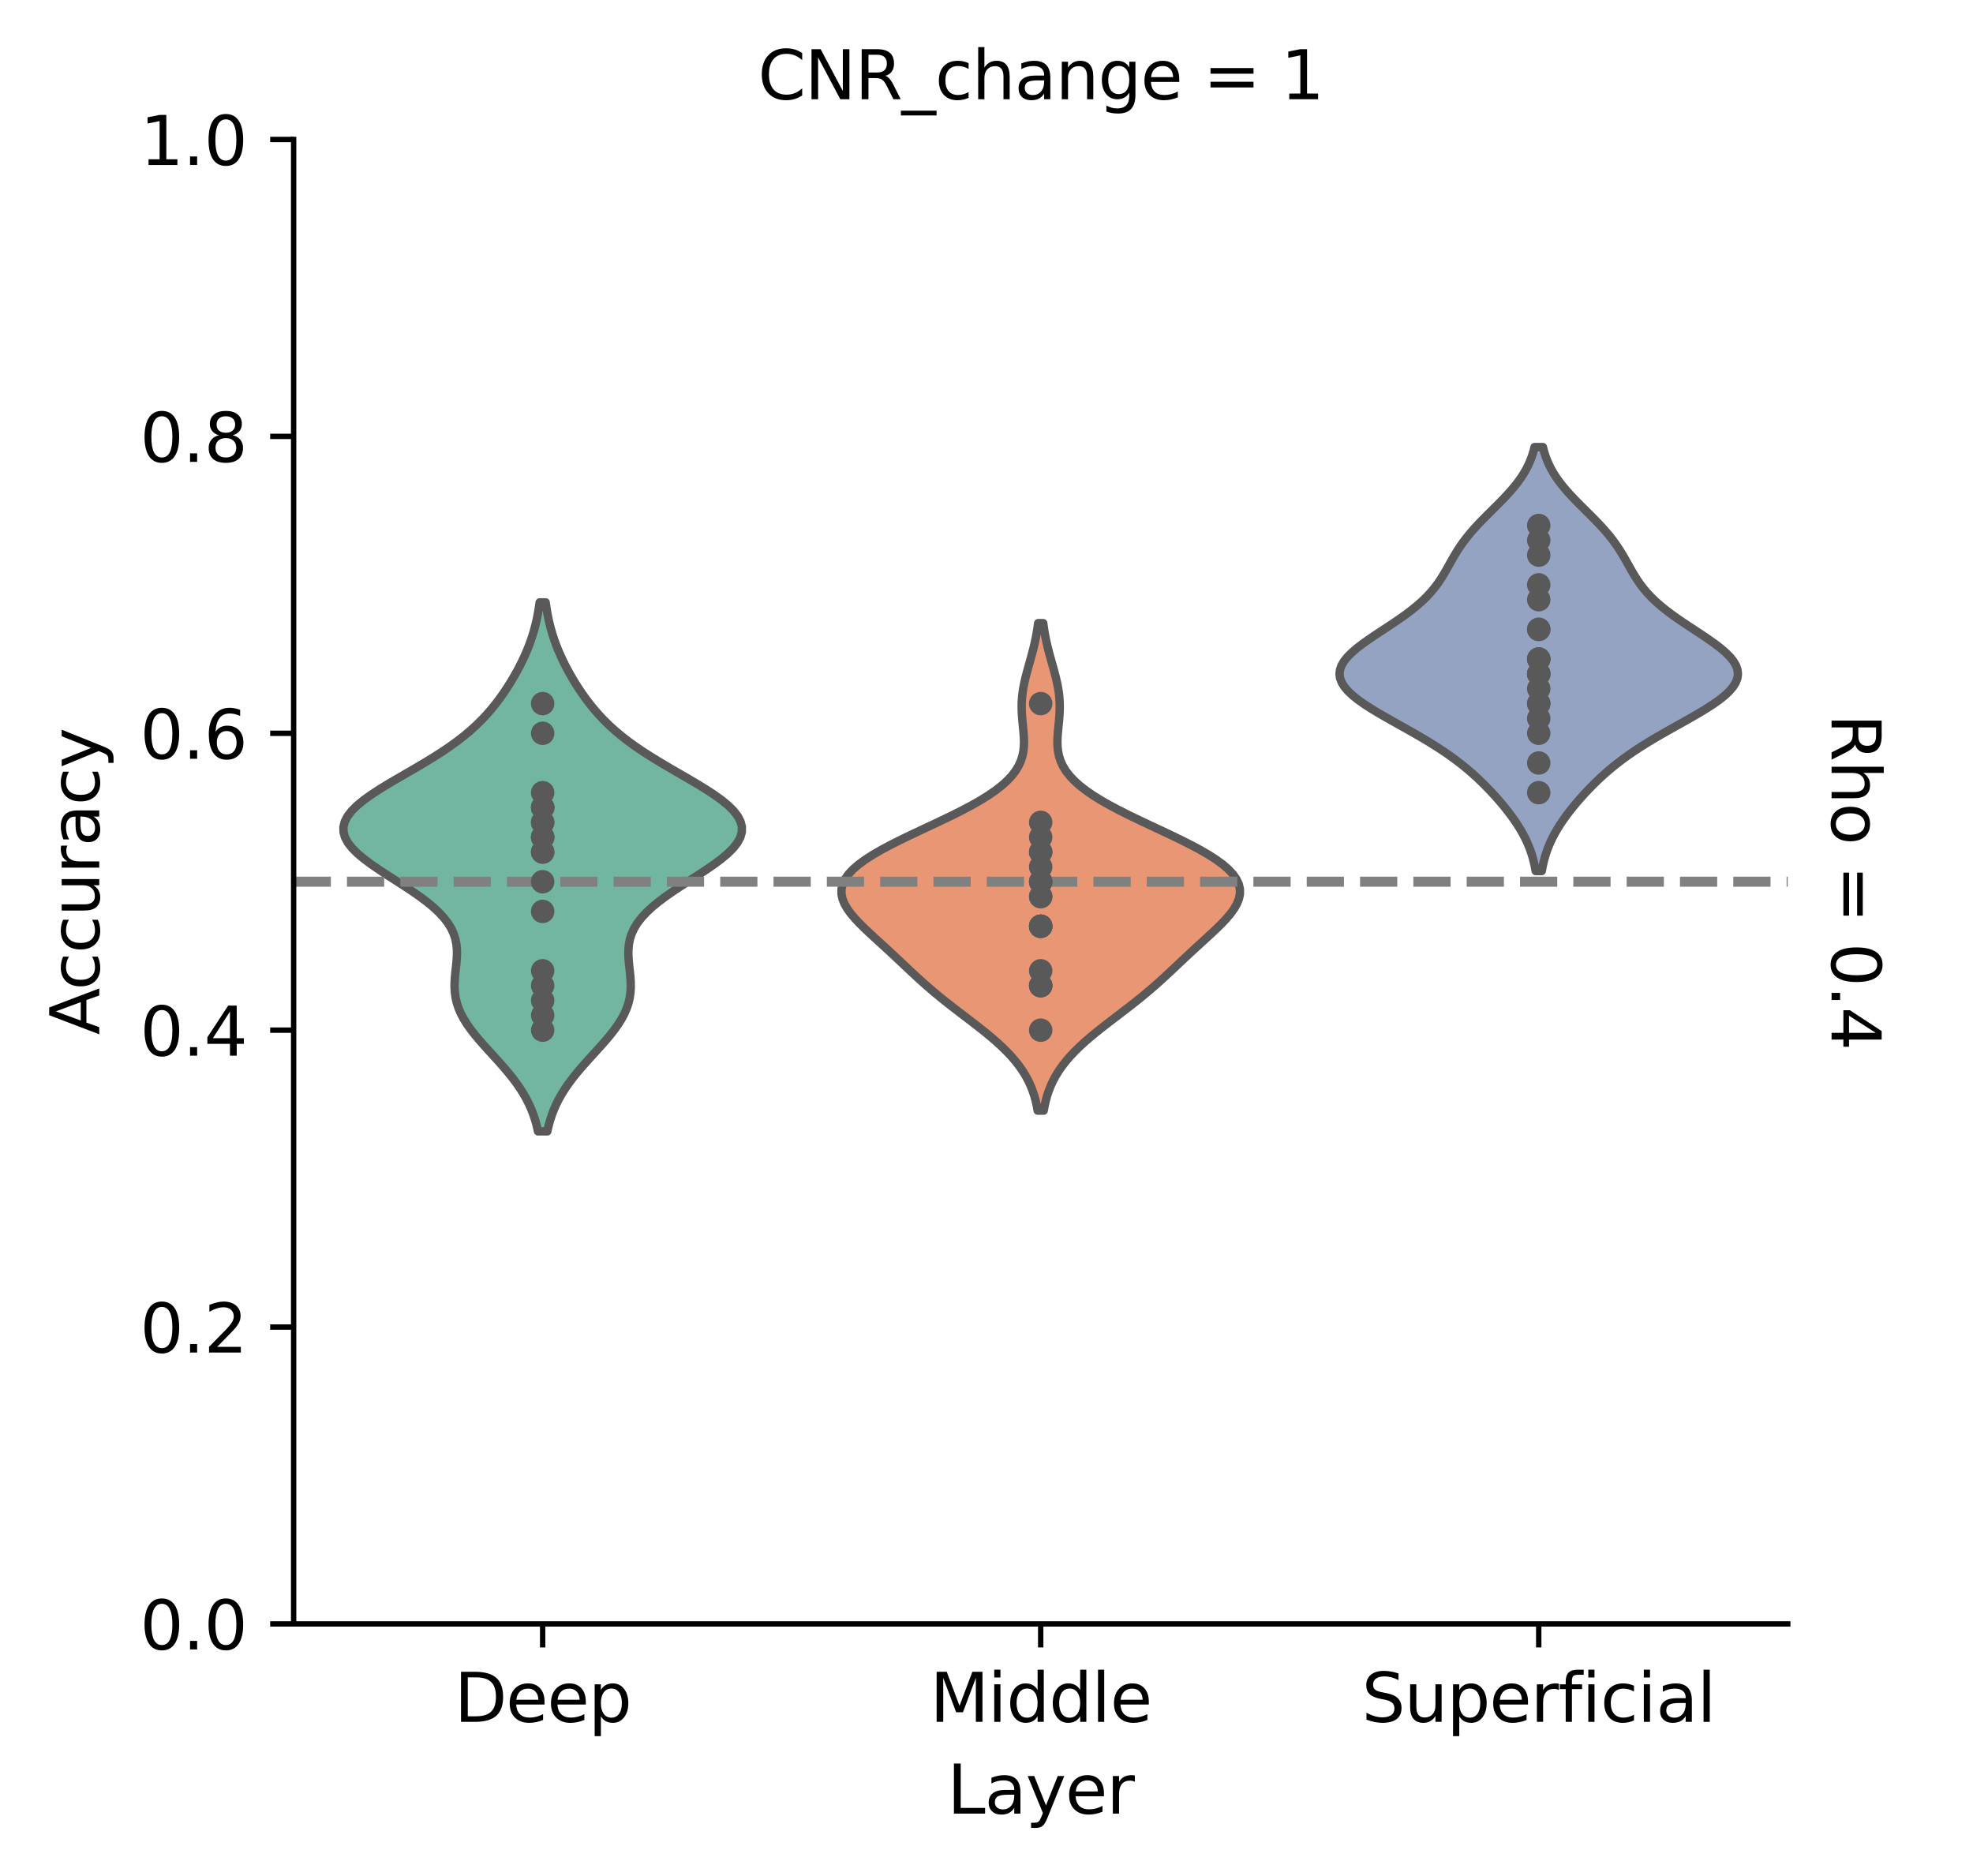 <?xml version="1.0" encoding="utf-8" standalone="no"?>
<!DOCTYPE svg PUBLIC "-//W3C//DTD SVG 1.1//EN"
  "http://www.w3.org/Graphics/SVG/1.1/DTD/svg11.dtd">
<svg xmlns:xlink="http://www.w3.org/1999/xlink" width="294.171pt" height="279.675pt" viewBox="0 0 294.171 279.675" xmlns="http://www.w3.org/2000/svg" version="1.1">
 <defs>
  <style type="text/css">*{stroke-linejoin: round; stroke-linecap: butt}</style>
 </defs>
 <g id="figure_1">
  <g id="patch_1">
   <path d="M 0 279.675 
L 294.171 279.675 
L 294.171 0 
L 0 0 
z
" style="fill: #ffffff"/>
  </g>
  <g id="axes_1">
   <g id="patch_2">
    <path d="M 43.781 242.118 
L 266.551 242.118 
L 266.551 20.798 
L 43.781 20.798 
z
" style="fill: #ffffff"/>
   </g>
   <g id="PolyCollection_1">
    <defs>
     <path id="m6922f2f153" d="M 81.603 -110.995 
L 80.216 -110.995 
L 80.035 -111.792 
L 79.818 -112.588 
L 79.561 -113.385 
L 79.26 -114.182 
L 78.912 -114.978 
L 78.514 -115.775 
L 78.065 -116.572 
L 77.565 -117.368 
L 77.014 -118.165 
L 76.417 -118.962 
L 75.776 -119.758 
L 75.1 -120.555 
L 74.397 -121.352 
L 73.676 -122.148 
L 72.949 -122.945 
L 72.227 -123.742 
L 71.526 -124.538 
L 70.856 -125.335 
L 70.231 -126.132 
L 69.663 -126.928 
L 69.161 -127.725 
L 68.734 -128.521 
L 68.385 -129.318 
L 68.117 -130.115 
L 67.93 -130.911 
L 67.817 -131.708 
L 67.772 -132.505 
L 67.784 -133.301 
L 67.837 -134.098 
L 67.917 -134.895 
L 68.006 -135.691 
L 68.083 -136.488 
L 68.129 -137.285 
L 68.126 -138.081 
L 68.053 -138.878 
L 67.895 -139.675 
L 67.637 -140.471 
L 67.267 -141.268 
L 66.777 -142.065 
L 66.163 -142.861 
L 65.424 -143.658 
L 64.566 -144.455 
L 63.596 -145.251 
L 62.529 -146.048 
L 61.381 -146.845 
L 60.176 -147.641 
L 58.938 -148.438 
L 57.697 -149.234 
L 56.482 -150.031 
L 55.325 -150.828 
L 54.257 -151.624 
L 53.309 -152.421 
L 52.51 -153.218 
L 51.882 -154.014 
L 51.448 -154.811 
L 51.22 -155.608 
L 51.207 -156.404 
L 51.412 -157.201 
L 51.829 -157.998 
L 52.449 -158.794 
L 53.254 -159.591 
L 54.223 -160.388 
L 55.331 -161.184 
L 56.549 -161.981 
L 57.849 -162.778 
L 59.201 -163.574 
L 60.577 -164.371 
L 61.951 -165.168 
L 63.3 -165.964 
L 64.606 -166.761 
L 65.854 -167.557 
L 67.033 -168.354 
L 68.138 -169.151 
L 69.165 -169.947 
L 70.116 -170.744 
L 70.994 -171.541 
L 71.803 -172.337 
L 72.551 -173.134 
L 73.244 -173.931 
L 73.89 -174.727 
L 74.493 -175.524 
L 75.059 -176.321 
L 75.594 -177.117 
L 76.099 -177.914 
L 76.576 -178.711 
L 77.028 -179.507 
L 77.454 -180.304 
L 77.854 -181.101 
L 78.227 -181.897 
L 78.573 -182.694 
L 78.891 -183.491 
L 79.18 -184.287 
L 79.441 -185.084 
L 79.674 -185.881 
L 79.879 -186.677 
L 80.059 -187.474 
L 80.214 -188.27 
L 80.346 -189.067 
L 80.458 -189.864 
L 81.361 -189.864 
L 81.361 -189.864 
L 81.473 -189.067 
L 81.605 -188.27 
L 81.76 -187.474 
L 81.94 -186.677 
L 82.145 -185.881 
L 82.378 -185.084 
L 82.639 -184.287 
L 82.928 -183.491 
L 83.246 -182.694 
L 83.592 -181.897 
L 83.965 -181.101 
L 84.365 -180.304 
L 84.791 -179.507 
L 85.243 -178.711 
L 85.72 -177.914 
L 86.226 -177.117 
L 86.76 -176.321 
L 87.326 -175.524 
L 87.929 -174.727 
L 88.575 -173.931 
L 89.268 -173.134 
L 90.016 -172.337 
L 90.825 -171.541 
L 91.703 -170.744 
L 92.654 -169.947 
L 93.681 -169.151 
L 94.786 -168.354 
L 95.965 -167.557 
L 97.213 -166.761 
L 98.519 -165.964 
L 99.868 -165.168 
L 101.242 -164.371 
L 102.618 -163.574 
L 103.97 -162.778 
L 105.27 -161.981 
L 106.488 -161.184 
L 107.596 -160.388 
L 108.565 -159.591 
L 109.37 -158.794 
L 109.99 -157.998 
L 110.407 -157.201 
L 110.612 -156.404 
L 110.599 -155.608 
L 110.371 -154.811 
L 109.937 -154.014 
L 109.309 -153.218 
L 108.51 -152.421 
L 107.562 -151.624 
L 106.494 -150.828 
L 105.337 -150.031 
L 104.122 -149.234 
L 102.881 -148.438 
L 101.643 -147.641 
L 100.438 -146.845 
L 99.291 -146.048 
L 98.223 -145.251 
L 97.253 -144.455 
L 96.395 -143.658 
L 95.656 -142.861 
L 95.042 -142.065 
L 94.552 -141.268 
L 94.182 -140.471 
L 93.924 -139.675 
L 93.766 -138.878 
L 93.694 -138.081 
L 93.69 -137.285 
L 93.736 -136.488 
L 93.813 -135.691 
L 93.902 -134.895 
L 93.982 -134.098 
L 94.035 -133.301 
L 94.047 -132.505 
L 94.002 -131.708 
L 93.889 -130.911 
L 93.702 -130.115 
L 93.434 -129.318 
L 93.085 -128.521 
L 92.658 -127.725 
L 92.156 -126.928 
L 91.588 -126.132 
L 90.963 -125.335 
L 90.293 -124.538 
L 89.592 -123.742 
L 88.871 -122.945 
L 88.143 -122.148 
L 87.422 -121.352 
L 86.719 -120.555 
L 86.043 -119.758 
L 85.402 -118.962 
L 84.805 -118.165 
L 84.254 -117.368 
L 83.754 -116.572 
L 83.305 -115.775 
L 82.907 -114.978 
L 82.559 -114.182 
L 82.258 -113.385 
L 82.001 -112.588 
L 81.784 -111.792 
L 81.603 -110.995 
z
" style="stroke: #595959; stroke-width: 1.25"/>
    </defs>
    <g clip-path="url(#p6bc7163a44)">
     <use xlink:href="#m6922f2f153" x="0" y="279.675" style="fill: #72b6a1; stroke: #595959; stroke-width: 1.25"/>
    </g>
   </g>
   <g id="PolyCollection_2">
    <defs>
     <path id="mf26e69c459" d="M 155.616 -114.088 
L 154.716 -114.088 
L 154.581 -114.822 
L 154.415 -115.556 
L 154.213 -116.29 
L 153.971 -117.025 
L 153.683 -117.759 
L 153.346 -118.493 
L 152.955 -119.227 
L 152.506 -119.961 
L 151.998 -120.695 
L 151.429 -121.43 
L 150.799 -122.164 
L 150.107 -122.898 
L 149.358 -123.632 
L 148.555 -124.366 
L 147.703 -125.101 
L 146.811 -125.835 
L 145.886 -126.569 
L 144.939 -127.303 
L 143.979 -128.037 
L 143.017 -128.771 
L 142.063 -129.506 
L 141.125 -130.24 
L 140.209 -130.974 
L 139.32 -131.708 
L 138.459 -132.442 
L 137.625 -133.176 
L 136.814 -133.911 
L 136.021 -134.645 
L 135.239 -135.379 
L 134.461 -136.113 
L 133.68 -136.847 
L 132.893 -137.581 
L 132.098 -138.316 
L 131.296 -139.05 
L 130.492 -139.784 
L 129.694 -140.518 
L 128.916 -141.252 
L 128.172 -141.986 
L 127.481 -142.721 
L 126.86 -143.455 
L 126.329 -144.189 
L 125.908 -144.923 
L 125.614 -145.657 
L 125.463 -146.392 
L 125.468 -147.126 
L 125.638 -147.86 
L 125.979 -148.594 
L 126.493 -149.328 
L 127.178 -150.062 
L 128.028 -150.797 
L 129.034 -151.531 
L 130.181 -152.265 
L 131.452 -152.999 
L 132.83 -153.733 
L 134.29 -154.467 
L 135.811 -155.202 
L 137.368 -155.936 
L 138.937 -156.67 
L 140.492 -157.404 
L 142.011 -158.138 
L 143.473 -158.872 
L 144.857 -159.607 
L 146.149 -160.341 
L 147.334 -161.075 
L 148.401 -161.809 
L 149.345 -162.543 
L 150.161 -163.277 
L 150.85 -164.012 
L 151.415 -164.746 
L 151.861 -165.48 
L 152.198 -166.214 
L 152.434 -166.948 
L 152.584 -167.682 
L 152.659 -168.417 
L 152.676 -169.151 
L 152.649 -169.885 
L 152.592 -170.619 
L 152.521 -171.353 
L 152.448 -172.088 
L 152.385 -172.822 
L 152.341 -173.556 
L 152.324 -174.29 
L 152.34 -175.024 
L 152.39 -175.758 
L 152.476 -176.493 
L 152.594 -177.227 
L 152.742 -177.961 
L 152.914 -178.695 
L 153.104 -179.429 
L 153.306 -180.163 
L 153.513 -180.898 
L 153.718 -181.632 
L 153.917 -182.366 
L 154.104 -183.1 
L 154.277 -183.834 
L 154.433 -184.568 
L 154.57 -185.303 
L 154.689 -186.037 
L 154.79 -186.771 
L 155.542 -186.771 
L 155.542 -186.771 
L 155.643 -186.037 
L 155.762 -185.303 
L 155.899 -184.568 
L 156.055 -183.834 
L 156.228 -183.1 
L 156.415 -182.366 
L 156.614 -181.632 
L 156.819 -180.898 
L 157.026 -180.163 
L 157.228 -179.429 
L 157.418 -178.695 
L 157.59 -177.961 
L 157.738 -177.227 
L 157.857 -176.493 
L 157.942 -175.758 
L 157.992 -175.024 
L 158.008 -174.29 
L 157.991 -173.556 
L 157.947 -172.822 
L 157.884 -172.088 
L 157.811 -171.353 
L 157.74 -170.619 
L 157.683 -169.885 
L 157.656 -169.151 
L 157.673 -168.417 
L 157.749 -167.682 
L 157.898 -166.948 
L 158.134 -166.214 
L 158.471 -165.48 
L 158.917 -164.746 
L 159.482 -164.012 
L 160.171 -163.277 
L 160.987 -162.543 
L 161.931 -161.809 
L 162.999 -161.075 
L 164.183 -160.341 
L 165.475 -159.607 
L 166.859 -158.872 
L 168.321 -158.138 
L 169.84 -157.404 
L 171.395 -156.67 
L 172.964 -155.936 
L 174.521 -155.202 
L 176.042 -154.467 
L 177.502 -153.733 
L 178.88 -152.999 
L 180.151 -152.265 
L 181.298 -151.531 
L 182.304 -150.797 
L 183.154 -150.062 
L 183.839 -149.328 
L 184.353 -148.594 
L 184.694 -147.86 
L 184.864 -147.126 
L 184.869 -146.392 
L 184.718 -145.657 
L 184.424 -144.923 
L 184.003 -144.189 
L 183.472 -143.455 
L 182.851 -142.721 
L 182.16 -141.986 
L 181.416 -141.252 
L 180.638 -140.518 
L 179.84 -139.784 
L 179.036 -139.05 
L 178.234 -138.316 
L 177.439 -137.581 
L 176.652 -136.847 
L 175.871 -136.113 
L 175.093 -135.379 
L 174.311 -134.645 
L 173.518 -133.911 
L 172.707 -133.176 
L 171.873 -132.442 
L 171.012 -131.708 
L 170.123 -130.974 
L 169.207 -130.24 
L 168.269 -129.506 
L 167.315 -128.771 
L 166.353 -128.037 
L 165.394 -127.303 
L 164.446 -126.569 
L 163.521 -125.835 
L 162.629 -125.101 
L 161.777 -124.366 
L 160.974 -123.632 
L 160.225 -122.898 
L 159.533 -122.164 
L 158.903 -121.43 
L 158.334 -120.695 
L 157.826 -119.961 
L 157.378 -119.227 
L 156.986 -118.493 
L 156.649 -117.759 
L 156.361 -117.025 
L 156.119 -116.29 
L 155.917 -115.556 
L 155.751 -114.822 
L 155.616 -114.088 
z
" style="stroke: #595959; stroke-width: 1.25"/>
    </defs>
    <g clip-path="url(#p6bc7163a44)">
     <use xlink:href="#mf26e69c459" x="0" y="279.675" style="fill: #e99675; stroke: #595959; stroke-width: 1.25"/>
    </g>
   </g>
   <g id="PolyCollection_3">
    <defs>
     <path id="mb19fb56b44" d="M 229.878 -149.809 
L 228.967 -149.809 
L 228.85 -150.448 
L 228.711 -151.086 
L 228.547 -151.725 
L 228.356 -152.363 
L 228.137 -153.002 
L 227.887 -153.64 
L 227.607 -154.279 
L 227.295 -154.917 
L 226.951 -155.556 
L 226.577 -156.194 
L 226.173 -156.833 
L 225.74 -157.471 
L 225.28 -158.11 
L 224.795 -158.748 
L 224.287 -159.386 
L 223.756 -160.025 
L 223.203 -160.663 
L 222.627 -161.302 
L 222.029 -161.94 
L 221.407 -162.579 
L 220.758 -163.217 
L 220.08 -163.856 
L 219.368 -164.494 
L 218.619 -165.133 
L 217.83 -165.771 
L 216.996 -166.41 
L 216.117 -167.048 
L 215.189 -167.687 
L 214.214 -168.325 
L 213.194 -168.964 
L 212.132 -169.602 
L 211.036 -170.241 
L 209.913 -170.879 
L 208.774 -171.518 
L 207.633 -172.156 
L 206.506 -172.795 
L 205.408 -173.433 
L 204.358 -174.072 
L 203.374 -174.71 
L 202.474 -175.349 
L 201.677 -175.987 
L 200.999 -176.626 
L 200.455 -177.264 
L 200.055 -177.903 
L 199.808 -178.541 
L 199.72 -179.18 
L 199.79 -179.818 
L 200.016 -180.457 
L 200.39 -181.095 
L 200.902 -181.733 
L 201.537 -182.372 
L 202.277 -183.01 
L 203.105 -183.649 
L 204 -184.287 
L 204.94 -184.926 
L 205.907 -185.564 
L 206.879 -186.203 
L 207.84 -186.841 
L 208.773 -187.48 
L 209.667 -188.118 
L 210.51 -188.757 
L 211.295 -189.395 
L 212.018 -190.034 
L 212.677 -190.672 
L 213.274 -191.311 
L 213.813 -191.949 
L 214.299 -192.588 
L 214.74 -193.226 
L 215.144 -193.865 
L 215.522 -194.503 
L 215.884 -195.142 
L 216.241 -195.78 
L 216.601 -196.419 
L 216.975 -197.057 
L 217.37 -197.696 
L 217.793 -198.334 
L 218.248 -198.973 
L 218.738 -199.611 
L 219.263 -200.25 
L 219.822 -200.888 
L 220.411 -201.527 
L 221.025 -202.165 
L 221.657 -202.804 
L 222.299 -203.442 
L 222.942 -204.081 
L 223.579 -204.719 
L 224.201 -205.357 
L 224.8 -205.996 
L 225.369 -206.634 
L 225.902 -207.273 
L 226.396 -207.911 
L 226.846 -208.55 
L 227.252 -209.188 
L 227.612 -209.827 
L 227.928 -210.465 
L 228.202 -211.104 
L 228.437 -211.742 
L 228.635 -212.381 
L 228.799 -213.019 
L 230.046 -213.019 
L 230.046 -213.019 
L 230.211 -212.381 
L 230.408 -211.742 
L 230.643 -211.104 
L 230.917 -210.465 
L 231.233 -209.827 
L 231.594 -209.188 
L 231.999 -208.55 
L 232.449 -207.911 
L 232.943 -207.273 
L 233.476 -206.634 
L 234.045 -205.996 
L 234.644 -205.357 
L 235.266 -204.719 
L 235.903 -204.081 
L 236.547 -203.442 
L 237.189 -202.804 
L 237.82 -202.165 
L 238.434 -201.527 
L 239.023 -200.888 
L 239.582 -200.25 
L 240.107 -199.611 
L 240.597 -198.973 
L 241.052 -198.334 
L 241.475 -197.696 
L 241.87 -197.057 
L 242.244 -196.419 
L 242.604 -195.78 
L 242.961 -195.142 
L 243.323 -194.503 
L 243.701 -193.865 
L 244.105 -193.226 
L 244.546 -192.588 
L 245.032 -191.949 
L 245.571 -191.311 
L 246.168 -190.672 
L 246.828 -190.034 
L 247.551 -189.395 
L 248.336 -188.757 
L 249.178 -188.118 
L 250.072 -187.48 
L 251.005 -186.841 
L 251.966 -186.203 
L 252.938 -185.564 
L 253.905 -184.926 
L 254.845 -184.287 
L 255.74 -183.649 
L 256.568 -183.01 
L 257.308 -182.372 
L 257.943 -181.733 
L 258.455 -181.095 
L 258.829 -180.457 
L 259.055 -179.818 
L 259.125 -179.18 
L 259.037 -178.541 
L 258.79 -177.903 
L 258.39 -177.264 
L 257.846 -176.626 
L 257.168 -175.987 
L 256.371 -175.349 
L 255.472 -174.71 
L 254.488 -174.072 
L 253.437 -173.433 
L 252.339 -172.795 
L 251.212 -172.156 
L 250.071 -171.518 
L 248.933 -170.879 
L 247.809 -170.241 
L 246.713 -169.602 
L 245.651 -168.964 
L 244.631 -168.325 
L 243.656 -167.687 
L 242.729 -167.048 
L 241.849 -166.41 
L 241.016 -165.771 
L 240.226 -165.133 
L 239.477 -164.494 
L 238.766 -163.856 
L 238.087 -163.217 
L 237.438 -162.579 
L 236.816 -161.94 
L 236.218 -161.302 
L 235.643 -160.663 
L 235.089 -160.025 
L 234.558 -159.386 
L 234.05 -158.748 
L 233.565 -158.11 
L 233.105 -157.471 
L 232.672 -156.833 
L 232.268 -156.194 
L 231.894 -155.556 
L 231.55 -154.917 
L 231.238 -154.279 
L 230.958 -153.64 
L 230.708 -153.002 
L 230.489 -152.363 
L 230.298 -151.725 
L 230.134 -151.086 
L 229.995 -150.448 
L 229.878 -149.809 
z
" style="stroke: #595959; stroke-width: 1.25"/>
    </defs>
    <g clip-path="url(#p6bc7163a44)">
     <use xlink:href="#mb19fb56b44" x="0" y="279.675" style="fill: #95a3c3; stroke: #595959; stroke-width: 1.25"/>
    </g>
   </g>
   <g id="matplotlib.axis_1">
    <g id="xtick_1">
     <g id="line2d_1">
      <defs>
       <path id="m54bc3cbd6c" d="M 0 0 
L 0 3.5 
" style="stroke: #000000; stroke-width: 0.8"/>
      </defs>
      <g>
       <use xlink:href="#m54bc3cbd6c" x="80.91" y="242.118" style="stroke: #000000; stroke-width: 0.8"/>
      </g>
     </g>
     <g id="text_1">
      <!-- Deep -->
      <g transform="translate(67.732 256.717) scale(0.1 -0.1)">
       <defs>
        <path id="DejaVuSans-44" d="M 1259 4147 
L 1259 519 
L 2022 519 
Q 2988 519 3436 956 
Q 3884 1394 3884 2338 
Q 3884 3275 3436 3711 
Q 2988 4147 2022 4147 
L 1259 4147 
z
M 628 4666 
L 1925 4666 
Q 3281 4666 3915 4102 
Q 4550 3538 4550 2338 
Q 4550 1131 3912 565 
Q 3275 0 1925 0 
L 628 0 
L 628 4666 
z
" transform="scale(0.016)"/>
        <path id="DejaVuSans-65" d="M 3597 1894 
L 3597 1613 
L 953 1613 
Q 991 1019 1311 708 
Q 1631 397 2203 397 
Q 2534 397 2845 478 
Q 3156 559 3463 722 
L 3463 178 
Q 3153 47 2828 -22 
Q 2503 -91 2169 -91 
Q 1331 -91 842 396 
Q 353 884 353 1716 
Q 353 2575 817 3079 
Q 1281 3584 2069 3584 
Q 2775 3584 3186 3129 
Q 3597 2675 3597 1894 
z
M 3022 2063 
Q 3016 2534 2758 2815 
Q 2500 3097 2075 3097 
Q 1594 3097 1305 2825 
Q 1016 2553 972 2059 
L 3022 2063 
z
" transform="scale(0.016)"/>
        <path id="DejaVuSans-70" d="M 1159 525 
L 1159 -1331 
L 581 -1331 
L 581 3500 
L 1159 3500 
L 1159 2969 
Q 1341 3281 1617 3432 
Q 1894 3584 2278 3584 
Q 2916 3584 3314 3078 
Q 3713 2572 3713 1747 
Q 3713 922 3314 415 
Q 2916 -91 2278 -91 
Q 1894 -91 1617 61 
Q 1341 213 1159 525 
z
M 3116 1747 
Q 3116 2381 2855 2742 
Q 2594 3103 2138 3103 
Q 1681 3103 1420 2742 
Q 1159 2381 1159 1747 
Q 1159 1113 1420 752 
Q 1681 391 2138 391 
Q 2594 391 2855 752 
Q 3116 1113 3116 1747 
z
" transform="scale(0.016)"/>
       </defs>
       <use xlink:href="#DejaVuSans-44"/>
       <use xlink:href="#DejaVuSans-65" x="77.002"/>
       <use xlink:href="#DejaVuSans-65" x="138.525"/>
       <use xlink:href="#DejaVuSans-70" x="200.049"/>
      </g>
     </g>
    </g>
    <g id="xtick_2">
     <g id="line2d_2">
      <g>
       <use xlink:href="#m54bc3cbd6c" x="155.166" y="242.118" style="stroke: #000000; stroke-width: 0.8"/>
      </g>
     </g>
     <g id="text_2">
      <!-- Middle -->
      <g transform="translate(138.649 256.717) scale(0.1 -0.1)">
       <defs>
        <path id="DejaVuSans-4d" d="M 628 4666 
L 1569 4666 
L 2759 1491 
L 3956 4666 
L 4897 4666 
L 4897 0 
L 4281 0 
L 4281 4097 
L 3078 897 
L 2444 897 
L 1241 4097 
L 1241 0 
L 628 0 
L 628 4666 
z
" transform="scale(0.016)"/>
        <path id="DejaVuSans-69" d="M 603 3500 
L 1178 3500 
L 1178 0 
L 603 0 
L 603 3500 
z
M 603 4863 
L 1178 4863 
L 1178 4134 
L 603 4134 
L 603 4863 
z
" transform="scale(0.016)"/>
        <path id="DejaVuSans-64" d="M 2906 2969 
L 2906 4863 
L 3481 4863 
L 3481 0 
L 2906 0 
L 2906 525 
Q 2725 213 2448 61 
Q 2172 -91 1784 -91 
Q 1150 -91 751 415 
Q 353 922 353 1747 
Q 353 2572 751 3078 
Q 1150 3584 1784 3584 
Q 2172 3584 2448 3432 
Q 2725 3281 2906 2969 
z
M 947 1747 
Q 947 1113 1208 752 
Q 1469 391 1925 391 
Q 2381 391 2643 752 
Q 2906 1113 2906 1747 
Q 2906 2381 2643 2742 
Q 2381 3103 1925 3103 
Q 1469 3103 1208 2742 
Q 947 2381 947 1747 
z
" transform="scale(0.016)"/>
        <path id="DejaVuSans-6c" d="M 603 4863 
L 1178 4863 
L 1178 0 
L 603 0 
L 603 4863 
z
" transform="scale(0.016)"/>
       </defs>
       <use xlink:href="#DejaVuSans-4d"/>
       <use xlink:href="#DejaVuSans-69" x="86.279"/>
       <use xlink:href="#DejaVuSans-64" x="114.062"/>
       <use xlink:href="#DejaVuSans-64" x="177.539"/>
       <use xlink:href="#DejaVuSans-6c" x="241.016"/>
       <use xlink:href="#DejaVuSans-65" x="268.799"/>
      </g>
     </g>
    </g>
    <g id="xtick_3">
     <g id="line2d_3">
      <g>
       <use xlink:href="#m54bc3cbd6c" x="229.423" y="242.118" style="stroke: #000000; stroke-width: 0.8"/>
      </g>
     </g>
     <g id="text_3">
      <!-- Superficial -->
      <g transform="translate(203.033 256.717) scale(0.1 -0.1)">
       <defs>
        <path id="DejaVuSans-53" d="M 3425 4513 
L 3425 3897 
Q 3066 4069 2747 4153 
Q 2428 4238 2131 4238 
Q 1616 4238 1336 4038 
Q 1056 3838 1056 3469 
Q 1056 3159 1242 3001 
Q 1428 2844 1947 2747 
L 2328 2669 
Q 3034 2534 3370 2195 
Q 3706 1856 3706 1288 
Q 3706 609 3251 259 
Q 2797 -91 1919 -91 
Q 1588 -91 1214 -16 
Q 841 59 441 206 
L 441 856 
Q 825 641 1194 531 
Q 1563 422 1919 422 
Q 2459 422 2753 634 
Q 3047 847 3047 1241 
Q 3047 1584 2836 1778 
Q 2625 1972 2144 2069 
L 1759 2144 
Q 1053 2284 737 2584 
Q 422 2884 422 3419 
Q 422 4038 858 4394 
Q 1294 4750 2059 4750 
Q 2388 4750 2728 4690 
Q 3069 4631 3425 4513 
z
" transform="scale(0.016)"/>
        <path id="DejaVuSans-75" d="M 544 1381 
L 544 3500 
L 1119 3500 
L 1119 1403 
Q 1119 906 1312 657 
Q 1506 409 1894 409 
Q 2359 409 2629 706 
Q 2900 1003 2900 1516 
L 2900 3500 
L 3475 3500 
L 3475 0 
L 2900 0 
L 2900 538 
Q 2691 219 2414 64 
Q 2138 -91 1772 -91 
Q 1169 -91 856 284 
Q 544 659 544 1381 
z
M 1991 3584 
L 1991 3584 
z
" transform="scale(0.016)"/>
        <path id="DejaVuSans-72" d="M 2631 2963 
Q 2534 3019 2420 3045 
Q 2306 3072 2169 3072 
Q 1681 3072 1420 2755 
Q 1159 2438 1159 1844 
L 1159 0 
L 581 0 
L 581 3500 
L 1159 3500 
L 1159 2956 
Q 1341 3275 1631 3429 
Q 1922 3584 2338 3584 
Q 2397 3584 2469 3576 
Q 2541 3569 2628 3553 
L 2631 2963 
z
" transform="scale(0.016)"/>
        <path id="DejaVuSans-66" d="M 2375 4863 
L 2375 4384 
L 1825 4384 
Q 1516 4384 1395 4259 
Q 1275 4134 1275 3809 
L 1275 3500 
L 2222 3500 
L 2222 3053 
L 1275 3053 
L 1275 0 
L 697 0 
L 697 3053 
L 147 3053 
L 147 3500 
L 697 3500 
L 697 3744 
Q 697 4328 969 4595 
Q 1241 4863 1831 4863 
L 2375 4863 
z
" transform="scale(0.016)"/>
        <path id="DejaVuSans-63" d="M 3122 3366 
L 3122 2828 
Q 2878 2963 2633 3030 
Q 2388 3097 2138 3097 
Q 1578 3097 1268 2742 
Q 959 2388 959 1747 
Q 959 1106 1268 751 
Q 1578 397 2138 397 
Q 2388 397 2633 464 
Q 2878 531 3122 666 
L 3122 134 
Q 2881 22 2623 -34 
Q 2366 -91 2075 -91 
Q 1284 -91 818 406 
Q 353 903 353 1747 
Q 353 2603 823 3093 
Q 1294 3584 2113 3584 
Q 2378 3584 2631 3529 
Q 2884 3475 3122 3366 
z
" transform="scale(0.016)"/>
        <path id="DejaVuSans-61" d="M 2194 1759 
Q 1497 1759 1228 1600 
Q 959 1441 959 1056 
Q 959 750 1161 570 
Q 1363 391 1709 391 
Q 2188 391 2477 730 
Q 2766 1069 2766 1631 
L 2766 1759 
L 2194 1759 
z
M 3341 1997 
L 3341 0 
L 2766 0 
L 2766 531 
Q 2569 213 2275 61 
Q 1981 -91 1556 -91 
Q 1019 -91 701 211 
Q 384 513 384 1019 
Q 384 1609 779 1909 
Q 1175 2209 1959 2209 
L 2766 2209 
L 2766 2266 
Q 2766 2663 2505 2880 
Q 2244 3097 1772 3097 
Q 1472 3097 1187 3025 
Q 903 2953 641 2809 
L 641 3341 
Q 956 3463 1253 3523 
Q 1550 3584 1831 3584 
Q 2591 3584 2966 3190 
Q 3341 2797 3341 1997 
z
" transform="scale(0.016)"/>
       </defs>
       <use xlink:href="#DejaVuSans-53"/>
       <use xlink:href="#DejaVuSans-75" x="63.477"/>
       <use xlink:href="#DejaVuSans-70" x="126.855"/>
       <use xlink:href="#DejaVuSans-65" x="190.332"/>
       <use xlink:href="#DejaVuSans-72" x="251.855"/>
       <use xlink:href="#DejaVuSans-66" x="292.969"/>
       <use xlink:href="#DejaVuSans-69" x="328.174"/>
       <use xlink:href="#DejaVuSans-63" x="355.957"/>
       <use xlink:href="#DejaVuSans-69" x="410.938"/>
       <use xlink:href="#DejaVuSans-61" x="438.721"/>
       <use xlink:href="#DejaVuSans-6c" x="500"/>
      </g>
     </g>
    </g>
    <g id="text_4">
     <!-- Layer -->
     <g transform="translate(141.225 270.395) scale(0.1 -0.1)">
      <defs>
       <path id="DejaVuSans-4c" d="M 628 4666 
L 1259 4666 
L 1259 531 
L 3531 531 
L 3531 0 
L 628 0 
L 628 4666 
z
" transform="scale(0.016)"/>
       <path id="DejaVuSans-79" d="M 2059 -325 
Q 1816 -950 1584 -1140 
Q 1353 -1331 966 -1331 
L 506 -1331 
L 506 -850 
L 844 -850 
Q 1081 -850 1212 -737 
Q 1344 -625 1503 -206 
L 1606 56 
L 191 3500 
L 800 3500 
L 1894 763 
L 2988 3500 
L 3597 3500 
L 2059 -325 
z
" transform="scale(0.016)"/>
      </defs>
      <use xlink:href="#DejaVuSans-4c"/>
      <use xlink:href="#DejaVuSans-61" x="55.713"/>
      <use xlink:href="#DejaVuSans-79" x="116.992"/>
      <use xlink:href="#DejaVuSans-65" x="176.172"/>
      <use xlink:href="#DejaVuSans-72" x="237.695"/>
     </g>
    </g>
   </g>
   <g id="matplotlib.axis_2">
    <g id="ytick_1">
     <g id="line2d_4">
      <defs>
       <path id="m7b556d6085" d="M 0 0 
L -3.5 0 
" style="stroke: #000000; stroke-width: 0.8"/>
      </defs>
      <g>
       <use xlink:href="#m7b556d6085" x="43.781" y="242.118" style="stroke: #000000; stroke-width: 0.8"/>
      </g>
     </g>
     <g id="text_5">
      <!-- 0.0 -->
      <g transform="translate(20.878 245.918) scale(0.1 -0.1)">
       <defs>
        <path id="DejaVuSans-30" d="M 2034 4250 
Q 1547 4250 1301 3770 
Q 1056 3291 1056 2328 
Q 1056 1369 1301 889 
Q 1547 409 2034 409 
Q 2525 409 2770 889 
Q 3016 1369 3016 2328 
Q 3016 3291 2770 3770 
Q 2525 4250 2034 4250 
z
M 2034 4750 
Q 2819 4750 3233 4129 
Q 3647 3509 3647 2328 
Q 3647 1150 3233 529 
Q 2819 -91 2034 -91 
Q 1250 -91 836 529 
Q 422 1150 422 2328 
Q 422 3509 836 4129 
Q 1250 4750 2034 4750 
z
" transform="scale(0.016)"/>
        <path id="DejaVuSans-2e" d="M 684 794 
L 1344 794 
L 1344 0 
L 684 0 
L 684 794 
z
" transform="scale(0.016)"/>
       </defs>
       <use xlink:href="#DejaVuSans-30"/>
       <use xlink:href="#DejaVuSans-2e" x="63.623"/>
       <use xlink:href="#DejaVuSans-30" x="95.41"/>
      </g>
     </g>
    </g>
    <g id="ytick_2">
     <g id="line2d_5">
      <g>
       <use xlink:href="#m7b556d6085" x="43.781" y="197.854" style="stroke: #000000; stroke-width: 0.8"/>
      </g>
     </g>
     <g id="text_6">
      <!-- 0.2 -->
      <g transform="translate(20.878 201.654) scale(0.1 -0.1)">
       <defs>
        <path id="DejaVuSans-32" d="M 1228 531 
L 3431 531 
L 3431 0 
L 469 0 
L 469 531 
Q 828 903 1448 1529 
Q 2069 2156 2228 2338 
Q 2531 2678 2651 2914 
Q 2772 3150 2772 3378 
Q 2772 3750 2511 3984 
Q 2250 4219 1831 4219 
Q 1534 4219 1204 4116 
Q 875 4013 500 3803 
L 500 4441 
Q 881 4594 1212 4672 
Q 1544 4750 1819 4750 
Q 2544 4750 2975 4387 
Q 3406 4025 3406 3419 
Q 3406 3131 3298 2873 
Q 3191 2616 2906 2266 
Q 2828 2175 2409 1742 
Q 1991 1309 1228 531 
z
" transform="scale(0.016)"/>
       </defs>
       <use xlink:href="#DejaVuSans-30"/>
       <use xlink:href="#DejaVuSans-2e" x="63.623"/>
       <use xlink:href="#DejaVuSans-32" x="95.41"/>
      </g>
     </g>
    </g>
    <g id="ytick_3">
     <g id="line2d_6">
      <g>
       <use xlink:href="#m7b556d6085" x="43.781" y="153.59" style="stroke: #000000; stroke-width: 0.8"/>
      </g>
     </g>
     <g id="text_7">
      <!-- 0.4 -->
      <g transform="translate(20.878 157.39) scale(0.1 -0.1)">
       <defs>
        <path id="DejaVuSans-34" d="M 2419 4116 
L 825 1625 
L 2419 1625 
L 2419 4116 
z
M 2253 4666 
L 3047 4666 
L 3047 1625 
L 3713 1625 
L 3713 1100 
L 3047 1100 
L 3047 0 
L 2419 0 
L 2419 1100 
L 313 1100 
L 313 1709 
L 2253 4666 
z
" transform="scale(0.016)"/>
       </defs>
       <use xlink:href="#DejaVuSans-30"/>
       <use xlink:href="#DejaVuSans-2e" x="63.623"/>
       <use xlink:href="#DejaVuSans-34" x="95.41"/>
      </g>
     </g>
    </g>
    <g id="ytick_4">
     <g id="line2d_7">
      <g>
       <use xlink:href="#m7b556d6085" x="43.781" y="109.326" style="stroke: #000000; stroke-width: 0.8"/>
      </g>
     </g>
     <g id="text_8">
      <!-- 0.6 -->
      <g transform="translate(20.878 113.126) scale(0.1 -0.1)">
       <defs>
        <path id="DejaVuSans-36" d="M 2113 2584 
Q 1688 2584 1439 2293 
Q 1191 2003 1191 1497 
Q 1191 994 1439 701 
Q 1688 409 2113 409 
Q 2538 409 2786 701 
Q 3034 994 3034 1497 
Q 3034 2003 2786 2293 
Q 2538 2584 2113 2584 
z
M 3366 4563 
L 3366 3988 
Q 3128 4100 2886 4159 
Q 2644 4219 2406 4219 
Q 1781 4219 1451 3797 
Q 1122 3375 1075 2522 
Q 1259 2794 1537 2939 
Q 1816 3084 2150 3084 
Q 2853 3084 3261 2657 
Q 3669 2231 3669 1497 
Q 3669 778 3244 343 
Q 2819 -91 2113 -91 
Q 1303 -91 875 529 
Q 447 1150 447 2328 
Q 447 3434 972 4092 
Q 1497 4750 2381 4750 
Q 2619 4750 2861 4703 
Q 3103 4656 3366 4563 
z
" transform="scale(0.016)"/>
       </defs>
       <use xlink:href="#DejaVuSans-30"/>
       <use xlink:href="#DejaVuSans-2e" x="63.623"/>
       <use xlink:href="#DejaVuSans-36" x="95.41"/>
      </g>
     </g>
    </g>
    <g id="ytick_5">
     <g id="line2d_8">
      <g>
       <use xlink:href="#m7b556d6085" x="43.781" y="65.062" style="stroke: #000000; stroke-width: 0.8"/>
      </g>
     </g>
     <g id="text_9">
      <!-- 0.8 -->
      <g transform="translate(20.878 68.862) scale(0.1 -0.1)">
       <defs>
        <path id="DejaVuSans-38" d="M 2034 2216 
Q 1584 2216 1326 1975 
Q 1069 1734 1069 1313 
Q 1069 891 1326 650 
Q 1584 409 2034 409 
Q 2484 409 2743 651 
Q 3003 894 3003 1313 
Q 3003 1734 2745 1975 
Q 2488 2216 2034 2216 
z
M 1403 2484 
Q 997 2584 770 2862 
Q 544 3141 544 3541 
Q 544 4100 942 4425 
Q 1341 4750 2034 4750 
Q 2731 4750 3128 4425 
Q 3525 4100 3525 3541 
Q 3525 3141 3298 2862 
Q 3072 2584 2669 2484 
Q 3125 2378 3379 2068 
Q 3634 1759 3634 1313 
Q 3634 634 3220 271 
Q 2806 -91 2034 -91 
Q 1263 -91 848 271 
Q 434 634 434 1313 
Q 434 1759 690 2068 
Q 947 2378 1403 2484 
z
M 1172 3481 
Q 1172 3119 1398 2916 
Q 1625 2713 2034 2713 
Q 2441 2713 2670 2916 
Q 2900 3119 2900 3481 
Q 2900 3844 2670 4047 
Q 2441 4250 2034 4250 
Q 1625 4250 1398 4047 
Q 1172 3844 1172 3481 
z
" transform="scale(0.016)"/>
       </defs>
       <use xlink:href="#DejaVuSans-30"/>
       <use xlink:href="#DejaVuSans-2e" x="63.623"/>
       <use xlink:href="#DejaVuSans-38" x="95.41"/>
      </g>
     </g>
    </g>
    <g id="ytick_6">
     <g id="line2d_9">
      <g>
       <use xlink:href="#m7b556d6085" x="43.781" y="20.798" style="stroke: #000000; stroke-width: 0.8"/>
      </g>
     </g>
     <g id="text_10">
      <!-- 1.0 -->
      <g transform="translate(20.878 24.598) scale(0.1 -0.1)">
       <defs>
        <path id="DejaVuSans-31" d="M 794 531 
L 1825 531 
L 1825 4091 
L 703 3866 
L 703 4441 
L 1819 4666 
L 2450 4666 
L 2450 531 
L 3481 531 
L 3481 0 
L 794 0 
L 794 531 
z
" transform="scale(0.016)"/>
       </defs>
       <use xlink:href="#DejaVuSans-31"/>
       <use xlink:href="#DejaVuSans-2e" x="63.623"/>
       <use xlink:href="#DejaVuSans-30" x="95.41"/>
      </g>
     </g>
    </g>
    <g id="text_11">
     <!-- Accuracy -->
     <g transform="translate(14.798 154.287) rotate(-90) scale(0.1 -0.1)">
      <defs>
       <path id="DejaVuSans-41" d="M 2188 4044 
L 1331 1722 
L 3047 1722 
L 2188 4044 
z
M 1831 4666 
L 2547 4666 
L 4325 0 
L 3669 0 
L 3244 1197 
L 1141 1197 
L 716 0 
L 50 0 
L 1831 4666 
z
" transform="scale(0.016)"/>
      </defs>
      <use xlink:href="#DejaVuSans-41"/>
      <use xlink:href="#DejaVuSans-63" x="66.658"/>
      <use xlink:href="#DejaVuSans-63" x="121.639"/>
      <use xlink:href="#DejaVuSans-75" x="176.619"/>
      <use xlink:href="#DejaVuSans-72" x="239.998"/>
      <use xlink:href="#DejaVuSans-61" x="281.111"/>
      <use xlink:href="#DejaVuSans-63" x="342.391"/>
      <use xlink:href="#DejaVuSans-79" x="397.371"/>
     </g>
    </g>
   </g>
   <g id="line2d_10">
    <path d="M 43.781 131.458 
L 266.551 131.458 
" clip-path="url(#p6bc7163a44)" style="fill: none; stroke-dasharray: 5.55,2.4; stroke-dashoffset: 0; stroke: #808080; stroke-width: 1.5"/>
   </g>
   <g id="patch_3">
    <path d="M 43.781 242.118 
L 43.781 20.798 
" style="fill: none; stroke: #000000; stroke-width: 0.8; stroke-linejoin: miter; stroke-linecap: square"/>
   </g>
   <g id="patch_4">
    <path d="M 43.781 242.118 
L 266.551 242.118 
" style="fill: none; stroke: #000000; stroke-width: 0.8; stroke-linejoin: miter; stroke-linecap: square"/>
   </g>
   <g id="PathCollection_1">
    <defs>
     <path id="m77cfa6a980" d="M 0 1.25 
C 0.332 1.25 0.649 1.118 0.884 0.884 
C 1.118 0.649 1.25 0.332 1.25 0 
C 1.25 -0.332 1.118 -0.649 0.884 -0.884 
C 0.649 -1.118 0.332 -1.25 0 -1.25 
C -0.332 -1.25 -0.649 -1.118 -0.884 -0.884 
C -1.118 -0.649 -1.25 -0.332 -1.25 0 
C -1.25 0.332 -1.118 0.649 -0.884 0.884 
C -0.649 1.118 -0.332 1.25 0 1.25 
z
" style="stroke: #595959"/>
    </defs>
    <g clip-path="url(#p6bc7163a44)">
     <use xlink:href="#m77cfa6a980" x="80.91" y="135.885" style="fill: #595959; stroke: #595959"/>
     <use xlink:href="#m77cfa6a980" x="80.91" y="124.819" style="fill: #595959; stroke: #595959"/>
     <use xlink:href="#m77cfa6a980" x="80.91" y="127.032" style="fill: #595959; stroke: #595959"/>
     <use xlink:href="#m77cfa6a980" x="80.91" y="151.377" style="fill: #595959; stroke: #595959"/>
     <use xlink:href="#m77cfa6a980" x="80.91" y="120.392" style="fill: #595959; stroke: #595959"/>
     <use xlink:href="#m77cfa6a980" x="80.91" y="122.606" style="fill: #595959; stroke: #595959"/>
     <use xlink:href="#m77cfa6a980" x="80.91" y="149.164" style="fill: #595959; stroke: #595959"/>
     <use xlink:href="#m77cfa6a980" x="80.91" y="120.392" style="fill: #595959; stroke: #595959"/>
     <use xlink:href="#m77cfa6a980" x="80.91" y="120.392" style="fill: #595959; stroke: #595959"/>
     <use xlink:href="#m77cfa6a980" x="80.91" y="124.819" style="fill: #595959; stroke: #595959"/>
     <use xlink:href="#m77cfa6a980" x="80.91" y="127.032" style="fill: #595959; stroke: #595959"/>
     <use xlink:href="#m77cfa6a980" x="80.91" y="104.9" style="fill: #595959; stroke: #595959"/>
     <use xlink:href="#m77cfa6a980" x="80.91" y="122.606" style="fill: #595959; stroke: #595959"/>
     <use xlink:href="#m77cfa6a980" x="80.91" y="153.59" style="fill: #595959; stroke: #595959"/>
     <use xlink:href="#m77cfa6a980" x="80.91" y="146.951" style="fill: #595959; stroke: #595959"/>
     <use xlink:href="#m77cfa6a980" x="80.91" y="109.326" style="fill: #595959; stroke: #595959"/>
     <use xlink:href="#m77cfa6a980" x="80.91" y="144.738" style="fill: #595959; stroke: #595959"/>
     <use xlink:href="#m77cfa6a980" x="80.91" y="131.458" style="fill: #595959; stroke: #595959"/>
     <use xlink:href="#m77cfa6a980" x="80.91" y="118.179" style="fill: #595959; stroke: #595959"/>
     <use xlink:href="#m77cfa6a980" x="80.91" y="124.819" style="fill: #595959; stroke: #595959"/>
    </g>
   </g>
   <g id="PathCollection_2">
    <g clip-path="url(#p6bc7163a44)">
     <use xlink:href="#m77cfa6a980" x="155.166" y="131.458" style="fill: #595959; stroke: #595959"/>
     <use xlink:href="#m77cfa6a980" x="155.166" y="133.672" style="fill: #595959; stroke: #595959"/>
     <use xlink:href="#m77cfa6a980" x="155.166" y="129.245" style="fill: #595959; stroke: #595959"/>
     <use xlink:href="#m77cfa6a980" x="155.166" y="127.032" style="fill: #595959; stroke: #595959"/>
     <use xlink:href="#m77cfa6a980" x="155.166" y="131.458" style="fill: #595959; stroke: #595959"/>
     <use xlink:href="#m77cfa6a980" x="155.166" y="124.819" style="fill: #595959; stroke: #595959"/>
     <use xlink:href="#m77cfa6a980" x="155.166" y="138.098" style="fill: #595959; stroke: #595959"/>
     <use xlink:href="#m77cfa6a980" x="155.166" y="138.098" style="fill: #595959; stroke: #595959"/>
     <use xlink:href="#m77cfa6a980" x="155.166" y="153.59" style="fill: #595959; stroke: #595959"/>
     <use xlink:href="#m77cfa6a980" x="155.166" y="133.672" style="fill: #595959; stroke: #595959"/>
     <use xlink:href="#m77cfa6a980" x="155.166" y="138.098" style="fill: #595959; stroke: #595959"/>
     <use xlink:href="#m77cfa6a980" x="155.166" y="104.9" style="fill: #595959; stroke: #595959"/>
     <use xlink:href="#m77cfa6a980" x="155.166" y="146.951" style="fill: #595959; stroke: #595959"/>
     <use xlink:href="#m77cfa6a980" x="155.166" y="144.738" style="fill: #595959; stroke: #595959"/>
     <use xlink:href="#m77cfa6a980" x="155.166" y="138.098" style="fill: #595959; stroke: #595959"/>
     <use xlink:href="#m77cfa6a980" x="155.166" y="127.032" style="fill: #595959; stroke: #595959"/>
     <use xlink:href="#m77cfa6a980" x="155.166" y="131.458" style="fill: #595959; stroke: #595959"/>
     <use xlink:href="#m77cfa6a980" x="155.166" y="146.951" style="fill: #595959; stroke: #595959"/>
     <use xlink:href="#m77cfa6a980" x="155.166" y="122.606" style="fill: #595959; stroke: #595959"/>
     <use xlink:href="#m77cfa6a980" x="155.166" y="146.951" style="fill: #595959; stroke: #595959"/>
    </g>
   </g>
   <g id="PathCollection_3">
    <g clip-path="url(#p6bc7163a44)">
     <use xlink:href="#m77cfa6a980" x="229.423" y="87.194" style="fill: #595959; stroke: #595959"/>
     <use xlink:href="#m77cfa6a980" x="229.423" y="89.408" style="fill: #595959; stroke: #595959"/>
     <use xlink:href="#m77cfa6a980" x="229.423" y="104.9" style="fill: #595959; stroke: #595959"/>
     <use xlink:href="#m77cfa6a980" x="229.423" y="82.768" style="fill: #595959; stroke: #595959"/>
     <use xlink:href="#m77cfa6a980" x="229.423" y="78.342" style="fill: #595959; stroke: #595959"/>
     <use xlink:href="#m77cfa6a980" x="229.423" y="93.834" style="fill: #595959; stroke: #595959"/>
     <use xlink:href="#m77cfa6a980" x="229.423" y="100.474" style="fill: #595959; stroke: #595959"/>
     <use xlink:href="#m77cfa6a980" x="229.423" y="102.687" style="fill: #595959; stroke: #595959"/>
     <use xlink:href="#m77cfa6a980" x="229.423" y="93.834" style="fill: #595959; stroke: #595959"/>
     <use xlink:href="#m77cfa6a980" x="229.423" y="104.9" style="fill: #595959; stroke: #595959"/>
     <use xlink:href="#m77cfa6a980" x="229.423" y="80.555" style="fill: #595959; stroke: #595959"/>
     <use xlink:href="#m77cfa6a980" x="229.423" y="118.179" style="fill: #595959; stroke: #595959"/>
     <use xlink:href="#m77cfa6a980" x="229.423" y="113.753" style="fill: #595959; stroke: #595959"/>
     <use xlink:href="#m77cfa6a980" x="229.423" y="100.474" style="fill: #595959; stroke: #595959"/>
     <use xlink:href="#m77cfa6a980" x="229.423" y="98.26" style="fill: #595959; stroke: #595959"/>
     <use xlink:href="#m77cfa6a980" x="229.423" y="107.113" style="fill: #595959; stroke: #595959"/>
     <use xlink:href="#m77cfa6a980" x="229.423" y="100.474" style="fill: #595959; stroke: #595959"/>
     <use xlink:href="#m77cfa6a980" x="229.423" y="109.326" style="fill: #595959; stroke: #595959"/>
     <use xlink:href="#m77cfa6a980" x="229.423" y="98.26" style="fill: #595959; stroke: #595959"/>
     <use xlink:href="#m77cfa6a980" x="229.423" y="98.26" style="fill: #595959; stroke: #595959"/>
    </g>
   </g>
   <g id="text_12">
    <!-- Rho = 0.4 -->
    <g transform="translate(273.086 106.437) rotate(-270) scale(0.1 -0.1)">
     <defs>
      <path id="DejaVuSans-52" d="M 2841 2188 
Q 3044 2119 3236 1894 
Q 3428 1669 3622 1275 
L 4263 0 
L 3584 0 
L 2988 1197 
Q 2756 1666 2539 1819 
Q 2322 1972 1947 1972 
L 1259 1972 
L 1259 0 
L 628 0 
L 628 4666 
L 2053 4666 
Q 2853 4666 3247 4331 
Q 3641 3997 3641 3322 
Q 3641 2881 3436 2590 
Q 3231 2300 2841 2188 
z
M 1259 4147 
L 1259 2491 
L 2053 2491 
Q 2509 2491 2742 2702 
Q 2975 2913 2975 3322 
Q 2975 3731 2742 3939 
Q 2509 4147 2053 4147 
L 1259 4147 
z
" transform="scale(0.016)"/>
      <path id="DejaVuSans-68" d="M 3513 2113 
L 3513 0 
L 2938 0 
L 2938 2094 
Q 2938 2591 2744 2837 
Q 2550 3084 2163 3084 
Q 1697 3084 1428 2787 
Q 1159 2491 1159 1978 
L 1159 0 
L 581 0 
L 581 4863 
L 1159 4863 
L 1159 2956 
Q 1366 3272 1645 3428 
Q 1925 3584 2291 3584 
Q 2894 3584 3203 3211 
Q 3513 2838 3513 2113 
z
" transform="scale(0.016)"/>
      <path id="DejaVuSans-6f" d="M 1959 3097 
Q 1497 3097 1228 2736 
Q 959 2375 959 1747 
Q 959 1119 1226 758 
Q 1494 397 1959 397 
Q 2419 397 2687 759 
Q 2956 1122 2956 1747 
Q 2956 2369 2687 2733 
Q 2419 3097 1959 3097 
z
M 1959 3584 
Q 2709 3584 3137 3096 
Q 3566 2609 3566 1747 
Q 3566 888 3137 398 
Q 2709 -91 1959 -91 
Q 1206 -91 779 398 
Q 353 888 353 1747 
Q 353 2609 779 3096 
Q 1206 3584 1959 3584 
z
" transform="scale(0.016)"/>
      <path id="DejaVuSans-20" transform="scale(0.016)"/>
      <path id="DejaVuSans-3d" d="M 678 2906 
L 4684 2906 
L 4684 2381 
L 678 2381 
L 678 2906 
z
M 678 1631 
L 4684 1631 
L 4684 1100 
L 678 1100 
L 678 1631 
z
" transform="scale(0.016)"/>
     </defs>
     <use xlink:href="#DejaVuSans-52"/>
     <use xlink:href="#DejaVuSans-68" x="69.482"/>
     <use xlink:href="#DejaVuSans-6f" x="132.861"/>
     <use xlink:href="#DejaVuSans-20" x="194.043"/>
     <use xlink:href="#DejaVuSans-3d" x="225.83"/>
     <use xlink:href="#DejaVuSans-20" x="309.619"/>
     <use xlink:href="#DejaVuSans-30" x="341.406"/>
     <use xlink:href="#DejaVuSans-2e" x="405.029"/>
     <use xlink:href="#DejaVuSans-34" x="436.816"/>
    </g>
   </g>
   <g id="text_13">
    <!-- CNR_change = 1 -->
    <g transform="translate(113.009 14.798) scale(0.1 -0.1)">
     <defs>
      <path id="DejaVuSans-43" d="M 4122 4306 
L 4122 3641 
Q 3803 3938 3442 4084 
Q 3081 4231 2675 4231 
Q 1875 4231 1450 3742 
Q 1025 3253 1025 2328 
Q 1025 1406 1450 917 
Q 1875 428 2675 428 
Q 3081 428 3442 575 
Q 3803 722 4122 1019 
L 4122 359 
Q 3791 134 3420 21 
Q 3050 -91 2638 -91 
Q 1578 -91 968 557 
Q 359 1206 359 2328 
Q 359 3453 968 4101 
Q 1578 4750 2638 4750 
Q 3056 4750 3426 4639 
Q 3797 4528 4122 4306 
z
" transform="scale(0.016)"/>
      <path id="DejaVuSans-4e" d="M 628 4666 
L 1478 4666 
L 3547 763 
L 3547 4666 
L 4159 4666 
L 4159 0 
L 3309 0 
L 1241 3903 
L 1241 0 
L 628 0 
L 628 4666 
z
" transform="scale(0.016)"/>
      <path id="DejaVuSans-5f" d="M 3263 -1063 
L 3263 -1509 
L -63 -1509 
L -63 -1063 
L 3263 -1063 
z
" transform="scale(0.016)"/>
      <path id="DejaVuSans-6e" d="M 3513 2113 
L 3513 0 
L 2938 0 
L 2938 2094 
Q 2938 2591 2744 2837 
Q 2550 3084 2163 3084 
Q 1697 3084 1428 2787 
Q 1159 2491 1159 1978 
L 1159 0 
L 581 0 
L 581 3500 
L 1159 3500 
L 1159 2956 
Q 1366 3272 1645 3428 
Q 1925 3584 2291 3584 
Q 2894 3584 3203 3211 
Q 3513 2838 3513 2113 
z
" transform="scale(0.016)"/>
      <path id="DejaVuSans-67" d="M 2906 1791 
Q 2906 2416 2648 2759 
Q 2391 3103 1925 3103 
Q 1463 3103 1205 2759 
Q 947 2416 947 1791 
Q 947 1169 1205 825 
Q 1463 481 1925 481 
Q 2391 481 2648 825 
Q 2906 1169 2906 1791 
z
M 3481 434 
Q 3481 -459 3084 -895 
Q 2688 -1331 1869 -1331 
Q 1566 -1331 1297 -1286 
Q 1028 -1241 775 -1147 
L 775 -588 
Q 1028 -725 1275 -790 
Q 1522 -856 1778 -856 
Q 2344 -856 2625 -561 
Q 2906 -266 2906 331 
L 2906 616 
Q 2728 306 2450 153 
Q 2172 0 1784 0 
Q 1141 0 747 490 
Q 353 981 353 1791 
Q 353 2603 747 3093 
Q 1141 3584 1784 3584 
Q 2172 3584 2450 3431 
Q 2728 3278 2906 2969 
L 2906 3500 
L 3481 3500 
L 3481 434 
z
" transform="scale(0.016)"/>
     </defs>
     <use xlink:href="#DejaVuSans-43"/>
     <use xlink:href="#DejaVuSans-4e" x="69.824"/>
     <use xlink:href="#DejaVuSans-52" x="144.629"/>
     <use xlink:href="#DejaVuSans-5f" x="214.111"/>
     <use xlink:href="#DejaVuSans-63" x="264.111"/>
     <use xlink:href="#DejaVuSans-68" x="319.092"/>
     <use xlink:href="#DejaVuSans-61" x="382.471"/>
     <use xlink:href="#DejaVuSans-6e" x="443.75"/>
     <use xlink:href="#DejaVuSans-67" x="507.129"/>
     <use xlink:href="#DejaVuSans-65" x="570.605"/>
     <use xlink:href="#DejaVuSans-20" x="632.129"/>
     <use xlink:href="#DejaVuSans-3d" x="663.916"/>
     <use xlink:href="#DejaVuSans-20" x="747.705"/>
     <use xlink:href="#DejaVuSans-31" x="779.492"/>
    </g>
   </g>
  </g>
  <g id="legend_1"/>
 </g>
 <defs>
  <clipPath id="p6bc7163a44">
   <rect x="43.781" y="20.798" width="222.77" height="221.32"/>
  </clipPath>
 </defs>
</svg>
